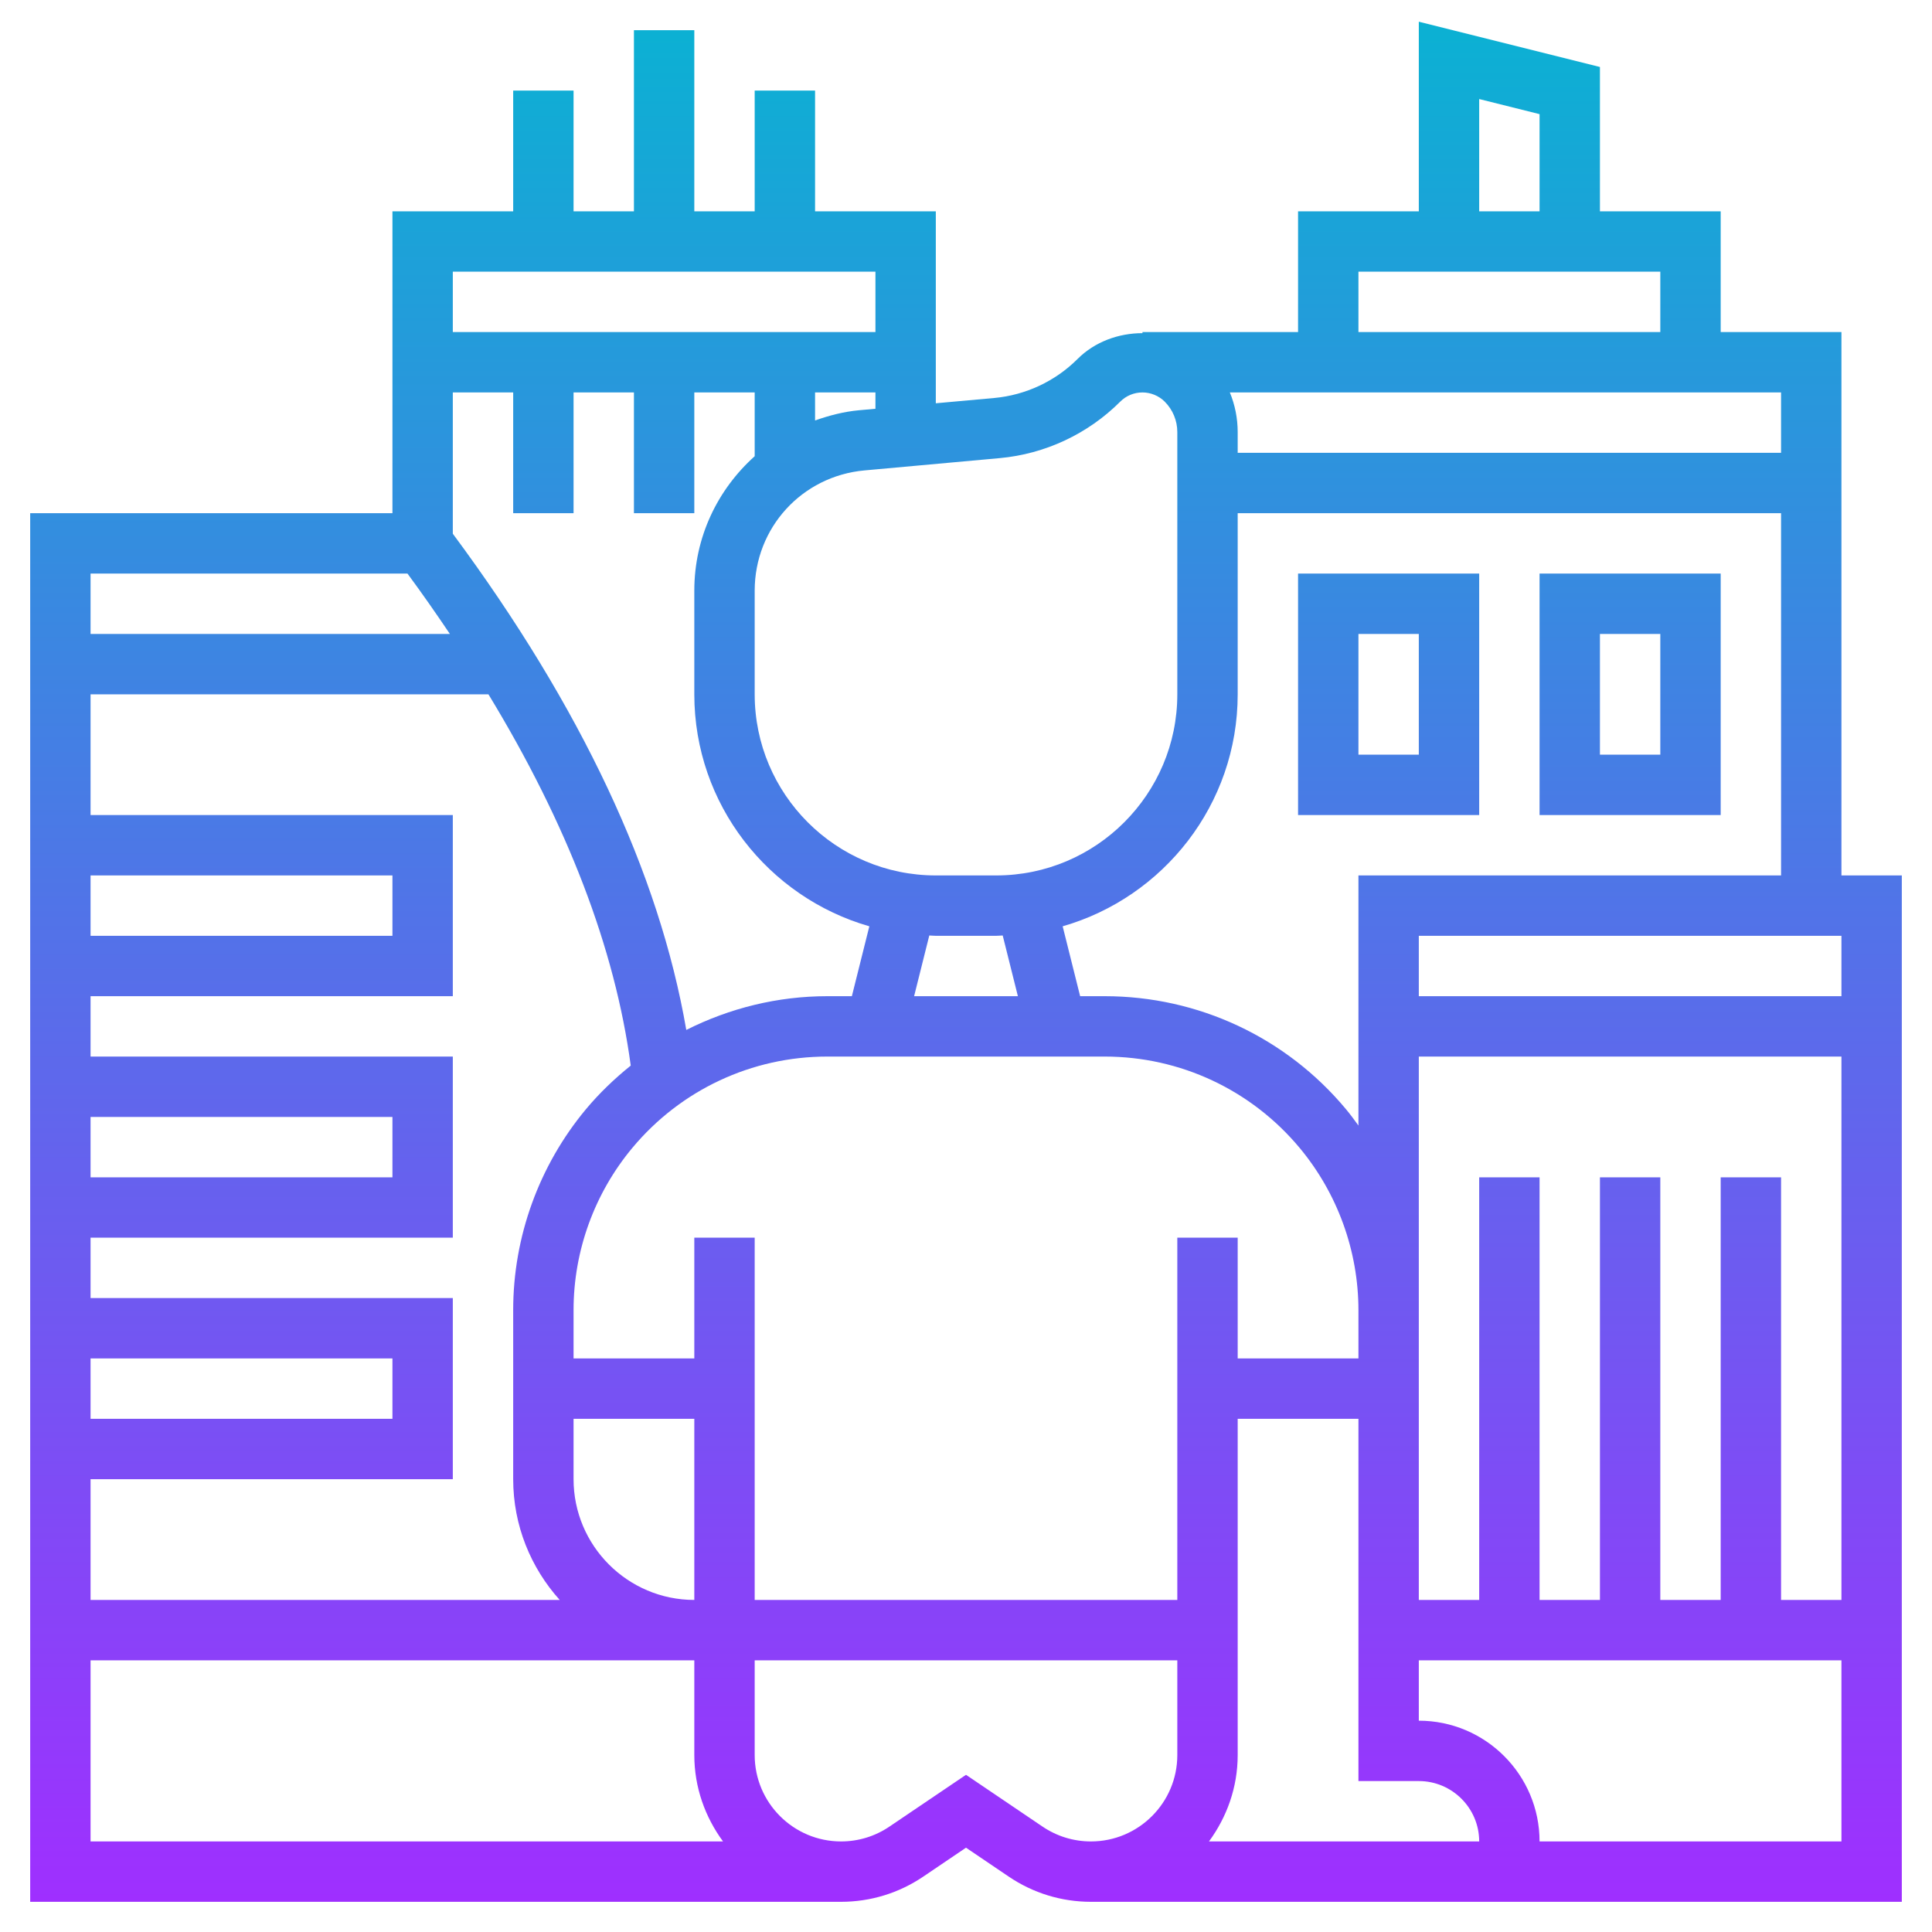 <svg id="_x33_0" enable-background="new 0 0 64 64" height="512" viewBox="0 0 64 64" width="512" xmlns="http://www.w3.org/2000/svg" xmlns:xlink="http://www.w3.org/1999/xlink"><linearGradient id="SVGID_1_" gradientUnits="userSpaceOnUse" x1="32" x2="32" y1="63" y2=".719"><stop offset="0" stop-color="#9f2fff"/><stop offset="1" stop-color="#0bb1d3"/></linearGradient><path d="m43 27h6v-8h-6zm2-6h2v4h-2zm6-2v8h6v-8zm4 6h-2v-4h2zm6-14h-4v-4h-4v-4.781l-6-1.5v6.281h-4v4h-5.154v.036c-.79 0-1.58.285-2.15.855-.739.739-1.72 1.198-2.76 1.293l-1.936.175v-6.359h-4v-4h-2v4h-2v-6h-2v6h-2v-4h-2v4h-4v10h-12v46h26.861c.975 0 1.917-.289 2.725-.836l1.414-.957 1.414.957c.807.547 1.75.836 2.725.836h26.861v-34h-2zm0 22h-14v-2h14zm-4 6v14h-2v-14h-2v14h-2v-14h-2v14h-2v-18h14v18h-2v-14zm-18 2v12h-14v-12h-2v4h-4v-1.604c0-1.958.692-3.866 1.948-5.372 1.602-1.921 3.955-3.024 6.457-3.024h9.189c2.502 0 4.855 1.103 6.457 3.024 1.257 1.508 1.949 3.419 1.949 5.381v1.595h-4v-4zm-24 8v-6h-12v-2h12v-6h-12v-2h12v-6h-12v-4h13.18c2.615 4.298 4.193 8.417 4.714 12.299-.534.43-1.035.907-1.483 1.444-1.554 1.865-2.411 4.229-2.411 6.653v5.603c0 1.538.586 2.938 1.541 4.001h-15.541v-4zm-12-2v-2h10v2zm0-8v-2h10v2zm0-8v-2h10v2zm16-14v-4h2v4h2v-4h2v2.113c-1.225 1.099-2 2.677-2 4.453v3.434c0 3.647 2.456 6.725 5.798 7.685l-.579 2.315h-.814c-1.648 0-3.239.397-4.671 1.118-.894-5.186-3.483-10.704-7.734-16.438v-4.68h2v4zm14.216 13.989.503 2.011h-3.438l.503-2.011c.072.002.143.011.216.011h2c.073 0 .144-.009.216-.011zm-14.216 18.01v-1.999h4v6c-2.206 0-4-1.795-4-4.001zm26-19.999v8.285c-.133-.183-.267-.367-.413-.542-1.982-2.379-4.896-3.743-7.993-3.743h-.813l-.579-2.315c3.342-.96 5.798-4.038 5.798-7.685v-6h18v12zm14-14h-18v-.685c0-.459-.09-.904-.26-1.315h18.26zm-10-11.719 2 .5v3.219h-2zm-4 5.719h10v2h-10zm-11.884 6.176c1.506-.137 2.924-.802 3.993-1.871.197-.197.458-.305.737-.305.274 0 .542.111.736.304.27.271.418.63.418 1.011v8.685c0 3.309-2.691 6-6 6h-2c-3.309 0-6-2.691-6-6v-3.434c0-2.082 1.564-3.795 3.638-3.983zm-4.659-1.586c-.512.047-.993.175-1.457.338v-.928h2v.541zm.543-4.59v2h-14v-2zm-15.502 10c.495.671.958 1.337 1.405 2h-11.903v-2zm-10.498 36h20v3.139c0 1.073.36 2.056.951 2.861h-20.951zm31.535 5.508-2.535-1.715-2.536 1.715c-.475.322-1.029.492-1.603.492-1.577 0-2.861-1.283-2.861-2.861v-3.139h14v3.139c0 1.578-1.284 2.861-2.861 2.861-.574 0-1.128-.17-1.604-.492zm5.514.492c.591-.805.951-1.789.951-2.861v-11.139h4v12h2c1.103 0 2 .897 2 2zm10.951 0c0-2.206-1.794-4-4-4v-2h14v6z" fill="url(#SVGID_1_)"/></svg>